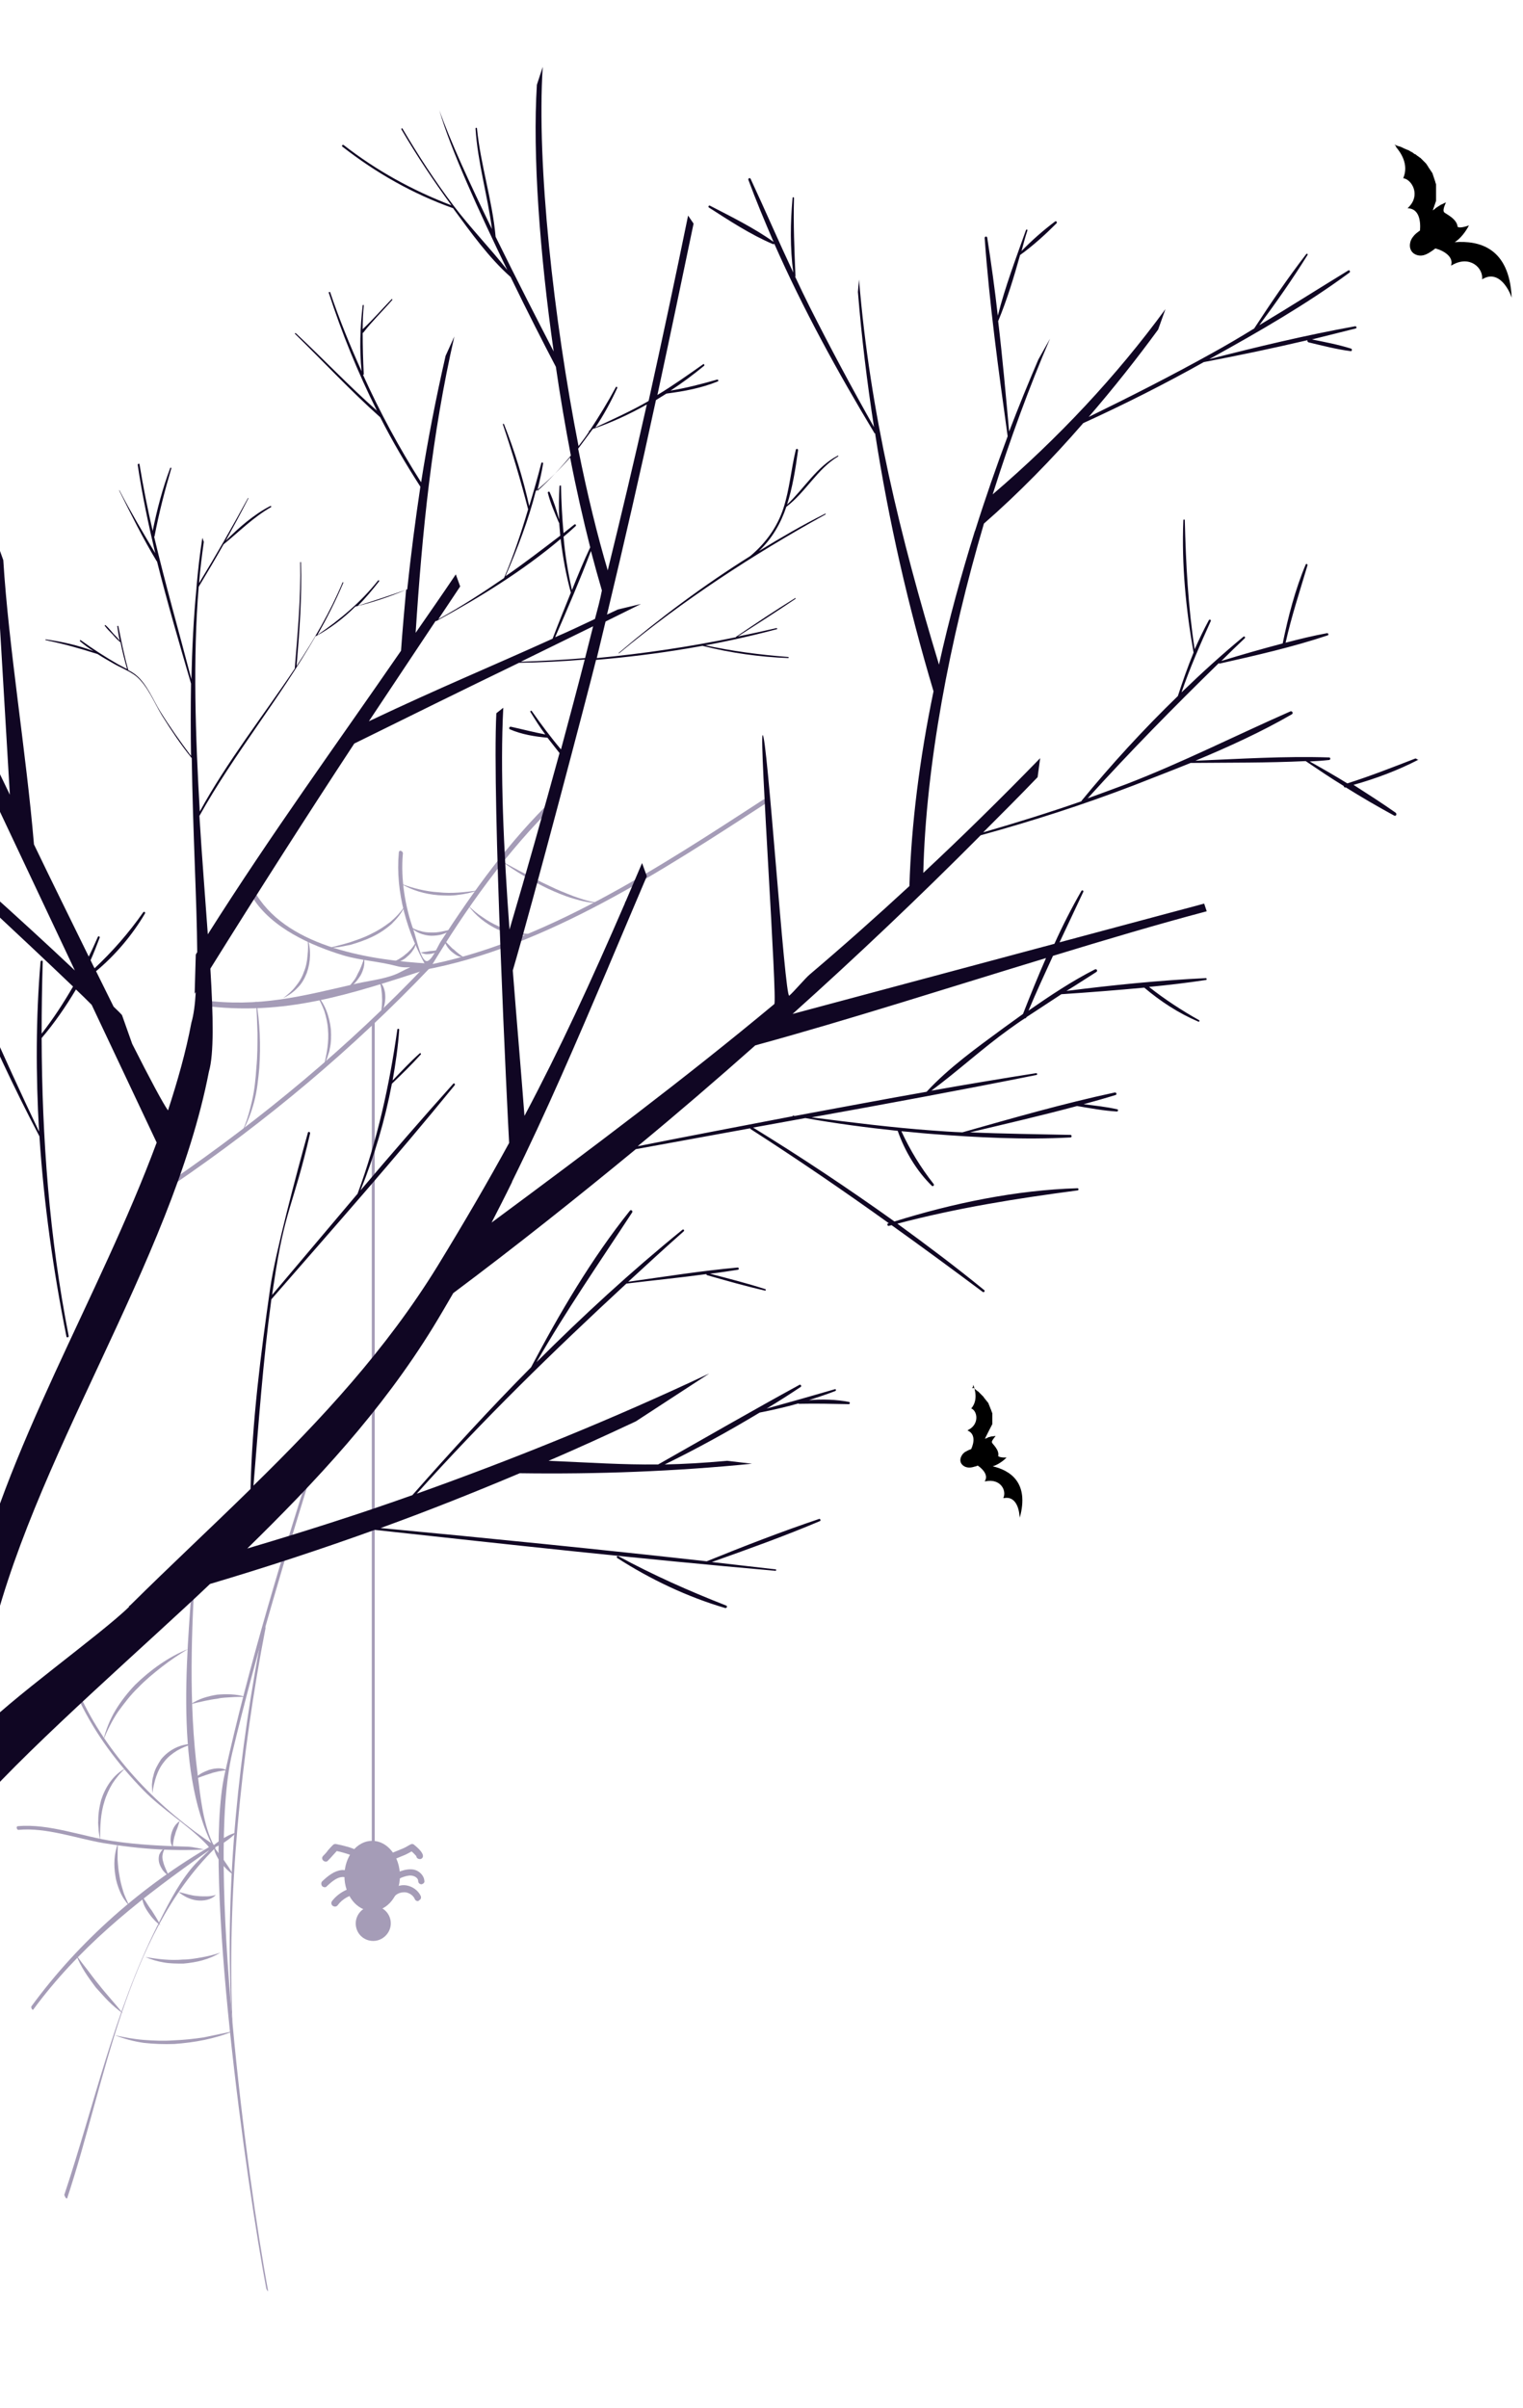 <?xml version="1.0" encoding="utf-8"?>
<!-- Generator: Adobe Illustrator 23.0.3, SVG Export Plug-In . SVG Version: 6.00 Build 0)  -->
<svg version="1.1" id="Layer_1" xmlns="http://www.w3.org/2000/svg" xmlns:xlink="http://www.w3.org/1999/xlink" x="0px" y="0px"
	 viewBox="0 0 417 659" style="enable-background:new 0 0 417 659;" xml:space="preserve">
<style type="text/css">
	.st0{fill:#A59CB7;}
	.st1{fill:#100623;}
</style>
<g>
	<g>
		<path class="st0" d="M109.5,513.4c0,5.3-3.4,9.6-7.6,9.6c-4.2,0-7.6-4.3-7.6-9.6c0-5.3,3.4-9.6,7.6-9.6
			C106.1,503.8,109.5,508.1,109.5,513.4z"/>
		<path class="st0" d="M107,526.4c0,2.6-2.2,4.8-4.8,4.8c-2.7,0-4.8-2.1-4.8-4.8c0-2.6,2.2-4.8,4.8-4.8
			C104.8,521.6,107,523.7,107,526.4z"/>
		<path class="st0" d="M107.2,509.1c-0.4,0-0.7-0.2-0.8-0.6c-0.2-0.5,0-1,0.5-1.2l3.4-1.4c0.6-0.2,2-1.1,2.1-1.1
			c0.3-0.2,0.7-0.2,1,0.1c1.5,1.2,2.3,2.2,2.4,2.9c0.1,0.5-0.3,1-0.8,1c-0.5,0-1-0.3-1-0.8c-0.1-0.1-0.6-0.7-1.3-1.3
			c-0.5,0.3-1.3,0.7-1.7,0.9l-3.4,1.4C107.5,509,107.4,509.1,107.2,509.1z"/>
		<path class="st0" d="M115.4,515.7c-0.5,0-0.9-0.4-0.9-0.9c0-0.7-0.7-1.2-1.4-1.4c-0.7-0.2-1.6-0.1-2.7,0.3
			c-0.3,0.1-0.6,0.2-0.9,0.4c-0.7,0.3-1.5,0.6-2.3,0.8c-0.4,0.1-0.9-0.2-1.1-0.6c-0.1-0.4,0.1-0.9,0.5-1.1l0.5-0.2
			c0.2-0.1,0.4-0.1,0.5-0.1c0.4-0.1,0.8-0.3,1.1-0.4c0.3-0.1,0.7-0.3,1-0.4c0.9-0.3,2.3-0.7,3.7-0.4c1.3,0.3,2.7,1.5,2.8,3.1
			C116.3,515.2,115.9,515.6,115.4,515.7C115.4,515.7,115.4,515.7,115.4,515.7z"/>
		<path class="st0" d="M114.4,520.3c-0.3,0-0.7-0.2-0.8-0.5c-0.4-1-1.4-1.7-2.5-1.9c-1.1-0.1-2.2,0.2-3,1c-0.4,0.4-0.9,0.4-1.3,0
			c-0.4-0.3-0.4-0.9-0.1-1.3c1.2-1.2,3-1.9,4.6-1.6c1.7,0.3,3.2,1.4,3.9,2.9c0.2,0.5,0,1-0.5,1.2
			C114.6,520.3,114.5,520.3,114.4,520.3z"/>
		<path class="st0" d="M89.2,509.5c-0.2,0-0.5-0.1-0.7-0.3c-0.4-0.4-0.4-0.9,0-1.3c0.4-0.4,0.9-0.9,1.3-1.5c0.5-0.6,1-1.1,1.4-1.5
			c0.2-0.2,0.6-0.3,0.9-0.2c0.5,0.1,0.9,0.2,1.4,0.3c1.9,0.5,3.9,0.9,5.6,2.4c0.4,0.3,0.4,0.9,0.1,1.3c-0.3,0.4-0.9,0.4-1.3,0.1
			c-1.3-1.1-3-1.5-4.8-2c-0.3-0.1-0.6-0.1-0.9-0.2c-0.3,0.3-0.6,0.7-1,1.1c-0.5,0.6-1,1.1-1.4,1.5C89.7,509.4,89.4,509.5,89.2,509.5
			z"/>
		<path class="st0" d="M88.9,516.5c-0.2,0-0.5-0.1-0.7-0.3c-0.3-0.4-0.3-1,0-1.3c1.6-1.5,3.3-2.9,5.4-3.1c1.8-0.1,3.6,0.8,4.6,2.3
			c0.3,0.4,0.2,1-0.3,1.3c-0.4,0.3-1,0.2-1.3-0.3c-0.6-0.9-1.7-1.4-2.7-1.4c-0.1,0-0.1,0-0.2,0c-1.5,0.1-2.9,1.3-4.3,2.6
			C89.4,516.4,89.2,516.5,88.9,516.5z"/>
		<path class="st0" d="M91.7,521.8c-0.2,0-0.4-0.1-0.6-0.2c-0.4-0.3-0.5-0.9-0.2-1.3c1.7-2.2,4.4-3.7,7.2-3.9c0.5-0.1,0.9,0.3,1,0.9
			c0,0.5-0.3,0.9-0.9,1c-2.3,0.2-4.4,1.3-5.8,3.2C92.2,521.7,92,521.8,91.7,521.8z"/>
	</g>
	<path class="st0" d="M86.8,395.8c-9.4,29.6-18.6,59.5-25.3,89.8c-6.1,27.7,6.2,113.1,11.4,140.7c0,0.2,0.6,1.1,0.5,0.6
		c-5.7-30.5-17.1-116.7-9.8-147.2c6.7-27.9,15.1-55.6,23.7-83C87.4,396.5,86.9,395.7,86.8,395.8L86.8,395.8z"/>
	<path class="st0" d="M18.4,601.6c10.5-31.6,15.7-71.3,40.4-95.7c0.2-0.2-0.2-1.2-0.5-1c-19.2,11-36.6,26.3-49.7,44.2
		c-0.2,0.3,0.3,1.2,0.5,0.9c12.3-16.7,27.6-29,44.3-40.9c7.4-5.2,2.5-2-1.2,2.5c-3.8,4.7-6.6,10.4-9.3,15.8
		c-11.7,23.5-17.1,48.7-25.3,73.3C17.7,601.1,18.2,602,18.4,601.6L18.4,601.6z"/>
	<path class="st0" d="M5.1,500.8c7.5-0.7,15.7,2.3,23.1,3.6c10.1,1.7,20.2,2.4,30.5,1.6c0.5,0,0.2-0.8,0-1
		c-14.9-9.8-28.4-23.6-36.2-39.7c-0.3-0.6-1-0.3-0.7,0.3c4.4,9.1,10.4,17.1,17.5,24.4c5.2,5.3,11.8,9.2,16.9,14.4
		c3.5,3.5-1.3,1.1-4.9,1c-6.8-0.2-13.4-0.5-20.2-1.5c-8.3-1.2-17.8-4.9-26.2-4.1C4.3,499.8,4.6,500.9,5.1,500.8L5.1,500.8z"/>
	<path class="st0" d="M72.2,444.8c-6.8,34.4-10.6,69.9-8.9,105c0,0.2,0.5,5.1,0.4,4.6c-1.7-34.9,2.3-74.5,9-108.8
		C72.7,445.3,72.2,444.4,72.2,444.8L72.2,444.8z"/>
	<path class="st0" d="M58.6,505.2c-3-5.8-3.7-13.3-4.5-19.7c-2.5-19.5-1.7-39.3-0.5-58.8c0-0.2-0.5-1.1-0.5-0.8
		c-1.4,23.1-6,57.7,5.3,79.7C58.8,506.3,58.8,505.6,58.6,505.2L58.6,505.2z"/>
	<g>
		<path class="st0" d="M59.1,518.6c-1.3,1.4-3.4,1.7-5.2,1.5c-0.9-0.1-1.8-0.4-2.7-0.8c-0.8-0.4-1.6-0.9-2.3-1.5
			c1.8,0.4,3.4,1,5.1,1.1c0.8,0.1,1.7,0.1,2.5,0.1C57.3,519,58.2,518.9,59.1,518.6z"/>
		<path class="st0" d="M60.3,534.4c-3,1.9-6.6,2.7-10.1,3c-1.8,0-3.6,0-5.3-0.3c-1.8-0.3-3.5-0.8-5.1-1.5c3.5,0.6,6.9,1,10.3,0.7
			c1.7,0,3.4-0.3,5.1-0.6C56.9,535.4,58.6,535,60.3,534.4z"/>
		<path class="st0" d="M63.9,555.9c-5.1,2.1-10.6,3.1-16.2,3.5c-2.8,0.1-5.6,0-8.3-0.3c-2.8-0.4-5.4-1.1-8-2.1
			c2.7,0.6,5.4,1.1,8.1,1.3c2.7,0.2,5.4,0.3,8.2,0.1c2.7-0.1,5.4-0.4,8.1-0.8C58.5,557,61.2,556.5,63.9,555.9z"/>
		<path class="st0" d="M38.9,518.9c0.4,0.7,0.9,1.3,1.3,2c0.4,0.6,0.8,1.3,1.3,1.9c0.8,1.3,1.7,2.6,2.4,4.1c-0.7-0.5-1.3-1-1.8-1.6
			c-0.6-0.6-1-1.2-1.5-1.9C39.7,522.1,38.9,520.6,38.9,518.9z"/>
		<path class="st0" d="M34.3,484c-1.4,1.2-2.5,2.6-3.5,4.1c-0.9,1.5-1.7,3.2-2.2,4.9c-1.1,3.4-1.2,7.1-1.2,10.7L27,501
			c0-0.9-0.2-1.9-0.1-2.8c0-1.9,0.3-3.7,0.8-5.6C28.8,489.2,31,485.7,34.3,484z"/>
		<path class="st0" d="M20.9,535.1c1,1.4,2,2.7,3.1,4.1c1,1.3,2,2.7,3.1,4c2.1,2.7,4.4,5.1,6.5,7.8c-1.4-1-2.7-2.1-3.9-3.3
			c-1.2-1.2-2.3-2.5-3.5-3.8C24.1,541.1,22.1,538.3,20.9,535.1z"/>
		<path class="st0" d="M45.2,505.8c-0.4,0.6-0.6,1.3-0.7,1.9c-0.1,0.6,0,1.3,0.2,1.9c0.3,1.3,1,2.5,1.5,3.8
			c-0.6-0.4-1.1-0.9-1.6-1.5c-0.4-0.6-0.8-1.3-1-2c-0.2-0.7-0.2-1.6,0-2.3C44,506.7,44.5,506.1,45.2,505.8z"/>
		<path class="st0" d="M32.3,504.5c-0.1,1.5-0.1,3-0.1,4.4c0.1,1.5,0.2,2.9,0.5,4.4c0.2,1.4,0.6,2.9,1,4.2c0.4,1.4,1.1,2.7,1.7,4.1
			c-1-1.1-1.9-2.4-2.5-3.8c-0.6-1.4-1.1-2.9-1.3-4.4C31.1,510.5,31.2,507.4,32.3,504.5z"/>
		<path class="st0" d="M51.5,451.3c-2.5,1.5-4.9,3.1-7.2,4.9c-2.3,1.8-4.5,3.6-6.5,5.7c-2.1,2-3.8,4.3-5.5,6.6c-1.6,2.4-2.9,5-4,7.7
			c0.7-2.8,1.8-5.6,3.3-8.1c1.5-2.5,3.4-4.9,5.4-7C41.2,457,46.1,453.5,51.5,451.3z"/>
		<path class="st0" d="M52.9,477.3c-1.6,0.4-3,1-4.4,1.8c-1.3,0.8-2.6,1.8-3.5,3c-2,2.4-2.8,5.5-3.3,8.7c0-0.8-0.1-1.6-0.1-2.4
			c0.1-0.8,0.1-1.6,0.4-2.4c0.3-1.6,1.2-3.1,2.1-4.5C46.3,478.8,49.6,477.2,52.9,477.3z"/>
		<path class="st0" d="M49.2,498.4c-0.2,0.6-0.4,1.2-0.6,1.8c-0.2,0.6-0.5,1.1-0.6,1.7c-0.4,1.1-0.6,2.3-0.7,3.6
			c-0.4-0.6-0.6-1.2-0.6-1.9c0-0.7,0.1-1.4,0.3-2C47.4,500.3,48,499.2,49.2,498.4z"/>
		<path class="st0" d="M67.1,464.4c-1.3,0-2.6,0-3.8,0.1c-1.3,0.1-2.5,0.1-3.7,0.4c-2.5,0.3-4.9,0.9-7.4,1.5
			c1.1-0.7,2.3-1.3,3.5-1.7c1.2-0.4,2.5-0.7,3.8-0.9C62,463.6,64.7,463.6,67.1,464.4z"/>
		<path class="st0" d="M62.1,484.5c-0.8,0-1.6,0.2-2.3,0.3c-0.7,0.2-1.5,0.3-2.2,0.6c-1.4,0.4-2.8,1-4.4,1.5
			c0.5-0.6,1.2-1.1,1.8-1.5c0.7-0.4,1.4-0.7,2.2-1C58.9,483.9,60.7,483.7,62.1,484.5z"/>
		<path class="st0" d="M63.8,513c-1.4-0.9-2.4-2.1-3.4-3.3c-0.9-1.3-1.7-2.7-1.9-4.3l2.8,3.7l1.3,1.9C63,511.6,63.4,512.3,63.8,513z
			"/>
		<path class="st0" d="M64.6,501.6c-1,1.1-2.1,1.9-3.3,2.7c-1.2,0.7-2.5,1.4-3.9,1.8c1-1.1,2.1-1.9,3.3-2.7
			C62,502.6,63.2,501.9,64.6,501.6z"/>
	</g>
	<path class="st0" d="M47.5,324.2c25.5-17.4,49.1-37.1,70.4-59.5c0.3-0.4-0.9-1-1.1-0.7c-21.3,22.4-44.9,42-70.4,59.5
		C46,323.7,47.2,324.4,47.5,324.2L47.5,324.2z"/>
	<path class="st0" d="M109.2,233.3c-1,10.9,2.3,22,7.6,31.4c0.2,0.3,0.7,0.6,1,0.2c9.7-16.1,21-32,34.5-45.1c0.5-0.5-0.4-1.5-1-1
		c-11.9,11.5-21.7,25.1-30.7,39c-0.8,1.3-2,4.3-3.3,5.1c-1.9,1.2-3.2-5.9-4.1-8.4c-2.3-6.5-3.5-13.9-2.9-20.8
		C110.5,233,109.3,232.4,109.2,233.3L109.2,233.3z"/>
	<path class="st0" d="M55.3,275.2c22.8,3,40.6-3.1,62.2-10.1c0.7-0.2,0.5-1.3-0.3-1.4c-15.2-0.9-37.8-4.2-46.9-18.7
		c-0.5-0.8-1.6-0.1-1.1,0.7c5.2,8.3,16,13.1,24.9,15.8c4.8,1.4,9.7,1.6,14.5,2.9c3.7,1,5.5-0.7,1.1,1.6c-3.3,1.8-8,2.3-11.7,3.1
		c-15.6,3.6-27,6.7-42.8,4.6C54.4,273.7,54.6,275.1,55.3,275.2L55.3,275.2z"/>
	<path class="st0" d="M208.9,218.9c-27.9,18.1-60.2,39.5-93.3,45.5c-1.3,0.2-1,1.3,0.2,1.1c33.5-6.1,66.1-27.6,94.3-45.9
		C211.3,218.8,209.6,218.4,208.9,218.9L208.9,218.9z"/>
	<path class="st0" d="M102.6,507.5c0-16.8,0-210.7,0-227.5c0-0.2-0.8-0.1-0.8,0.2c0,16.8,0,210.7,0,227.5
		C101.7,507.9,102.6,507.8,102.6,507.5L102.6,507.5z"/>
	<path class="st0" d="M103.8,268.5c1.3,1.1,1.7,2.8,1.7,4.4c0,0.8-0.1,1.6-0.3,2.4c-0.2,0.8-0.5,1.5-0.9,2.2
		c0.2-1.6,0.4-3.1,0.3-4.6c0-0.8-0.1-1.5-0.2-2.3C104.3,269.9,104.1,269.2,103.8,268.5z"/>
	<path class="st0" d="M86.5,272.1c2.5,2.5,3.7,6.1,4.1,9.6c0.1,1.8,0.1,3.6-0.3,5.3c-0.1,0.9-0.5,1.7-0.7,2.5
		c-0.3,0.8-0.7,1.6-1,2.4c0.9-3.4,1.5-6.8,1.2-10.2c-0.1-1.7-0.5-3.4-1-5C88.2,275.1,87.5,273.6,86.5,272.1z"/>
	<path class="st0" d="M70.1,273.7c1.1,6.1,1.3,12.4,0.9,18.6c-0.3,3.1-0.6,6.2-1.4,9.2c-0.8,3-1.9,6-3.5,8.6
		c1.4-2.8,2.2-5.8,2.9-8.8c0.7-3,1-6.1,1.2-9.2c0.3-3.1,0.3-6.2,0.3-9.3C70.4,279.9,70.3,276.8,70.1,273.7z"/>
	<path class="st0" d="M95.2,270.5c0.5-0.6,1-1.3,1.5-1.9c0.5-0.6,0.9-1.3,1.2-2c0.8-1.4,1.3-2.8,1.8-4.4c0.1,0.8,0.1,1.7-0.1,2.5
		c-0.2,0.8-0.5,1.6-0.9,2.3C97.8,268.4,96.7,269.8,95.2,270.5z"/>
	<path class="st0" d="M84.2,256.8c1,3,0.9,6.4-0.2,9.5c-0.6,1.5-1.4,3-2.6,4.1c-1.1,1.2-2.5,2.1-3.9,2.8c1.3-1,2.5-2,3.4-3.2
		c1-1.2,1.8-2.5,2.3-4c0.6-1.4,0.9-3,1-4.5C84.4,260,84.4,258.4,84.2,256.8z"/>
	<path class="st0" d="M107.2,263.5c0.7-0.3,1.4-0.7,2-1c0.6-0.4,1.3-0.8,1.8-1.3c0.6-0.4,1.1-1,1.6-1.5c0.5-0.6,0.9-1.2,1.3-1.9
		c-0.1,0.8-0.3,1.6-0.8,2.2c-0.4,0.7-1,1.3-1.6,1.8C110.4,262.9,108.8,263.5,107.2,263.5z"/>
	<path class="st0" d="M110.9,247.8c-0.8,2-2.2,3.6-3.7,5.1c-1.6,1.4-3.4,2.6-5.3,3.5c-1.9,0.9-3.9,1.6-6,2.2l-3.1,0.6l-3.1,0.3
		c2.1-0.5,4.1-1,6.1-1.6c2-0.7,3.9-1.3,5.8-2.3c1.9-0.9,3.6-2,5.3-3.3C108.3,251.1,109.8,249.6,110.9,247.8z"/>
	<path class="st0" d="M112.4,253.7c0.9,0.5,1.8,0.9,2.7,1.1c0.9,0.3,1.9,0.4,2.9,0.4c1.9,0.1,3.8-0.4,5.8-0.9
		c-0.8,0.6-1.7,1.1-2.7,1.4c-1,0.3-2,0.4-3.1,0.4C115.9,256,113.8,255.2,112.4,253.7z"/>
	<path class="st0" d="M120,260.1c-0.6,0.6-1.4,0.9-2.3,1c-0.4,0-0.8,0.1-1.3,0c-0.4-0.1-0.8-0.2-1.2-0.4c0.8-0.2,1.6-0.2,2.4-0.4
		c0.4,0,0.8-0.1,1.2-0.1C119.2,260.1,119.6,260.1,120,260.1z"/>
	<path class="st0" d="M109.7,241.8c1.7,0.7,3.4,1.2,5.1,1.6c1.7,0.4,3.5,0.7,5.3,0.8c3.5,0.4,7.1,0,10.7-0.5c-1.7,0.6-3.5,1-5.3,1.2
		c-1.8,0.3-3.6,0.2-5.5,0.1C116.4,244.7,112.8,243.7,109.7,241.8z"/>
	<path class="st0" d="M121.7,257.4l1.3,1.3c0.4,0.4,0.8,0.9,1.3,1.2c0.8,0.8,1.8,1.5,2.8,2.2c-0.6-0.1-1.3-0.2-1.8-0.5
		c-0.6-0.3-1.1-0.7-1.6-1.1C122.8,259.7,122,258.7,121.7,257.4z"/>
	<path class="st0" d="M128.2,247.8c1.2,1.2,2.5,2.3,3.9,3.2c1.4,1,2.8,1.8,4.4,2.5c1.5,0.7,3.1,1.2,4.7,1.6c1.6,0.4,3.3,0.5,5,0.6
		c-1.7,0.2-3.4,0.3-5.1,0c-1.7-0.2-3.4-0.8-5-1.4C133,252.8,130.2,250.6,128.2,247.8z"/>
	<path class="st0" d="M137.2,235.6c2.2,1.2,4.3,2.4,6.5,3.5c2.2,1.1,4.4,2.3,6.6,3.3c2.2,1.1,4.5,2,6.8,2.9c2.3,0.8,4.6,1.6,7.1,1.8
		c-2.5,0.1-5-0.5-7.3-1.2c-2.4-0.7-4.7-1.7-6.9-2.7C145.5,241,141.2,238.6,137.2,235.6z"/>
	<g>
		<path class="st1" d="M192.6,176.5c-0.2,0-0.3,0.2-0.1,0.3c7.6,1.9,15.4,3,23.3,3.3c0.2,0,0.2-0.3,0-0.3
			C208,179.2,200.3,178.2,192.6,176.5z"/>
		<path class="st1" d="M217.9,123.1c-1.3,5.3-1.7,10.8-3.4,16c-1.7,5.2-4.9,9.6-9.1,13.1c-12.6,7.9-24.7,16.9-36,26.5
			c-0.1,0.1,0,0.1,0.1,0.1c17.6-14.6,36.5-26.9,56.5-38c0.2-0.1,0-0.3-0.1-0.2c-6.2,3.1-12.2,6.6-18.1,10.2c3.6-3.4,6-7.6,7.5-12.1
			c5.3-4,8.5-10.4,14.2-13.8c0.1-0.1,0-0.3-0.1-0.2c-5.7,2.9-9.3,9.1-13.9,13.4c1.5-4.7,2.3-9.7,3-14.8
			C218.6,122.8,218,122.7,217.9,123.1z"/>
		<path class="st1" d="M387.5,207.6c-6.2,2.4-12.3,4.8-18.6,6.8c-3.4-2.1-6.9-4.1-10.3-6c1.8-0.1,3.5-0.2,5.3-0.4
			c0.4,0,0.5-0.7,0-0.7c-12.2-0.4-24.4,0.4-36.6,0.9c9.1-3.8,18.1-7.9,26.4-12.7c0.5-0.3,0.1-1-0.4-0.8c-15,6.6-29.6,14-44.9,19.9
			c-3.5,1.3-7,2.6-10.6,3.9c11.6-12.8,23.6-25,35.9-37c0.1,0.1,0.1,0.1,0.3,0.1c9.8-2.2,19.9-4.5,29.5-7.7c0.4-0.1,0.2-0.7-0.2-0.6
			c-3.8,0.7-7.5,1.6-11.3,2.6c1.6-7.2,3.9-14.1,6-21.2c0.1-0.3-0.4-0.5-0.5-0.2c-2.9,6.9-4.8,14.3-6.3,21.6
			c-5.7,1.5-11.3,3.1-16.8,4.8c2.1-2.1,4.2-4.1,6.4-6.2c0.3-0.3-0.1-0.7-0.4-0.4c-5.8,4.8-11.4,9.9-16.9,15.2
			c2.3-6.7,5.1-13.1,8-19.5c0.2-0.3-0.3-0.6-0.5-0.3c-1.4,2.6-2.7,5.3-3.9,8c-1.8-11.7-2.4-23.4-2.7-35.3c0-0.3-0.4-0.3-0.4,0
			c-0.5,12.1,0.7,24.3,2.8,36.2c-1.6,3.9-3,7.9-4.3,11.9c-9.4,9.1-18.2,18.7-26.4,28.7c0,0,0,0,0,0.1c-8.9,3.1-17.9,5.9-26.9,8.5
			c5-5,10-10,14.9-15.1l0.7-5.2c-10.8,11.1-21.4,21.5-32,31.4c0.7-29.4,7.2-63.7,16.6-95.6c9.4-8.2,18.7-17.7,27.2-27.5
			c11.2-5.1,22.3-10.7,33-16.7c9.5-1.8,19-3.8,28.4-6c-0.1,0.2,0,0.5,0.3,0.6c3.8,0.9,7.6,1.9,11.5,2.4c0.4,0.1,0.5-0.6,0.1-0.7
			c-3.5-1.1-7.2-1.8-10.7-2.5c4-1,8-2,12-3c0.4-0.1,0.2-0.7-0.2-0.6c-13.3,2.4-26.7,5.6-39.9,9c0.3-0.2,0.6-0.3,0.9-0.5
			c12.8-7.1,25.7-14.5,37.5-23.2c0.3-0.2,0-0.8-0.3-0.6c-8.2,5-16.2,10.1-24.4,15c4.6-6.2,9.1-12.6,13.2-19.2
			c0.2-0.3-0.2-0.5-0.4-0.2c-5,6.5-9.7,13.4-14.2,20.3c-3.9,2.4-7.8,4.7-11.8,6.9c-11,6.1-22.2,11.8-33.5,17.3
			c6.9-8,13.3-16.1,19-23.9l2-5.6c-13.4,18.3-29.3,35.3-47.3,50.7c4.8-15.2,10.1-29.6,15.7-42.6l-3.2,5.7c-2.7,6.3-5.4,12.9-8,19.7
			c-0.9-10-1.8-20.1-3-30.2c2.4-5.8,4.3-12,6-18.1c3.5-2.5,7-5.7,10-8.7c0.2-0.3-0.1-0.7-0.4-0.5c-3.2,2.4-6.4,5.2-9.2,8.1
			c0.5-1.9,1-3.8,1.6-5.6c0.1-0.3-0.3-0.4-0.4-0.1c-2.7,7.6-5.7,15.5-7.7,23.4c-0.8-7.2-1.8-14.3-2.9-21.4c-0.1-0.4-0.7-0.3-0.7,0.1
			c1.3,18.1,3.8,36.3,6.3,54.3c-3.1,8.3-6.1,16.9-8.9,25.8l-0.1,0.2c0,0,0,0,0,0c-3.7,11.9-7.1,24.2-9.8,36.5
			c-10.6-35-18.9-68.8-21.9-105.4l-0.3,3.4c1,12.4,2.5,24.7,4.4,37c-6.1-10.8-12-21.8-17.6-32.9c-1.4-2.8-2.7-5.5-4-8.3
			c0.1,0,0.1-0.1,0.1-0.2c-0.3-7.1-0.6-14.2-0.4-21.3c0-0.3-0.4-0.3-0.4,0c-0.6,6.8-0.7,13.6,0.2,20.4c-4-8.5-7.7-17.1-11.7-25.7
			c-0.2-0.3-0.7-0.1-0.6,0.3c2.1,5.7,4.5,11.4,6.9,17c-5.3-3.8-11.6-6.9-17.4-9.9c-0.3-0.2-0.6,0.3-0.3,0.5
			c5.6,3.6,11.4,7.4,17.5,10c0.2,0.1,0.3,0,0.4-0.1c7.9,17.9,17.4,35.2,27.4,51.8c0,0.1,0.1,0.1,0.2,0.1c3.7,23.9,9.1,47.5,16,70.6
			c-3.8,18.3-6.1,36.5-6.6,53.3c-9.1,8.4-18.1,16.4-27.3,24.2c-1.1,0.9-4.5,4.9-5.6,5.8c-1.2,1-6.1-72.3-7.3-71.3
			c-0.9,0.8,4.1,72.9,3.2,73.6c-24.4,20.3-49.7,39.3-77.4,59.8c1.9-3.7,3.8-7.4,5.6-11.1c0,0,0,0,0,0l0-0.1
			c9.4-19,17.7-38.4,26.1-58.1l0.5-1.2c3.4-8,6.8-16.1,10.3-24.3l-1.3-3.6c-1.5,3.5-3,7-4.4,10.3l-0.3,0.6c0,0,0,0,0,0.1
			c-9.4,21.7-17.7,39.7-27.5,58.2c-0.9-11.9-2.1-25.6-3.2-39.8c5.4-18.3,20.5-75.7,22.8-85c16.7-1.4,33.4-4.1,49.5-8.4
			c0.2,0,0.1-0.3-0.1-0.3c-3.5,0.8-7.1,1.6-10.6,2.3c5.3-3.4,10.6-6.8,15.8-10.3c0.1-0.1,0-0.3-0.1-0.2c-5.5,3.4-10.9,7-16.2,10.6
			c0,0,0,0,0,0.1c-12.6,2.6-25.3,4.5-38.1,5.7c0.8-3.3,1.6-6.7,2.4-10c3.2-1.6,6.5-3.2,9.7-4.8l-6.3,1.5c-1,0.5-2,0.9-3,1.4
			c4.7-19.6,9.2-39.2,13.4-58.7c1-0.6,1.9-1.2,2.9-1.8c0,0,0.1,0.1,0.1,0c4.7-0.6,9.5-1.5,13.9-3.3c0.3-0.1,0.2-0.6-0.2-0.5
			c-4.2,1.2-8.4,2.3-12.7,3c3.2-2.1,6.3-4.4,9.2-6.8c0.2-0.2-0.1-0.6-0.3-0.4c-4.1,2.9-8.2,5.8-12.5,8.4c3.4-15.8,6.7-31.5,9.9-46.9
			l-1.5-2.2c-3.5,17.1-7.1,34-10.8,50.7c0,0-0.1,0-0.1,0.1c-4.7,2.7-9.6,4.9-14.5,7.2c2.3-3.4,4.3-7.1,6-10.8
			c0.1-0.3-0.3-0.5-0.4-0.2c-2.2,4.1-4.6,8-7.1,11.8c-0.1,0-0.2,0.1-0.2,0.1c-0.1,0-0.1,0.2,0,0.2c-0.9,1.4-1.9,2.7-2.9,4
			c-6.8-34.7-11.5-77-9.8-103.8l-1.6,4.9c-1.2,19.2,0.8,46.3,4.6,73c-4.3-8.3-10.2-19.8-15.9-31.4c-0.9-10-4.1-19.6-5.1-29.6
			c0-0.3-0.4-0.3-0.4,0c0.6,9.3,3.3,18.3,4.5,27.5c-6-12.3-11.6-24.5-14.4-32.5c3,10.5,10.9,27.8,18.6,43.7
			c-4.7-6-10.1-11.5-14.7-17.6c-5.1-6.7-9.7-13.8-14-21.1c-0.1-0.2-0.4,0-0.3,0.2c4.2,7.2,8.8,14.1,13.7,20.8
			c-10.7-4.1-20.5-9.5-29.5-16.5c-0.3-0.2-0.6,0.2-0.4,0.4c9.2,7.2,19.4,13,30.4,16.9c0,0.1,0.1,0.1,0.1,0.2
			c4.7,6.4,9.7,13.4,15.6,18.6c4.6,9.5,9.1,18.3,12.4,24.6c1.2,8.3,2.6,16.4,4.1,24.3c-2.8,3.4-5.8,6.6-9.2,9.7
			c0.6-2.5,1.2-5,1.6-7.5c0.1-0.3-0.4-0.5-0.5-0.1c-1,3.9-2.1,7.8-3.3,11.7c-1.7-7.6-4-15.1-6.9-22.4c-0.1-0.2-0.4-0.1-0.3,0.1
			c2.6,7.7,4.9,15.4,6.9,23.2c-1.9,6.4-4,12.7-6.6,18.8c-5.8,4-11.7,7.8-18,11.3c2-3,4-6,6-9l-1.2-3.3c-3.7,5.5-7.4,10.8-11,16
			c1.8-27.7,4.4-54,10.6-81.1l-2.4,5.3c-2.7,11.8-4.9,23.2-6.7,34.6c-6-9.4-11.3-19.2-15.9-29.4c0.1,0,0.2-0.1,0.2-0.2
			c-0.2-3.8-0.3-7.5-0.3-11.3c0.1,0,0.1,0,0.2-0.1c2.4-3.1,5.3-5.9,7.9-8.9c0.1-0.1-0.1-0.4-0.2-0.2c-2.6,2.7-5.1,5.6-7.9,8.2
			c0-2.2,0.1-4.3,0.3-6.5c0-0.2-0.3-0.2-0.3,0c-0.7,5.9-0.9,12.1-0.3,18c-3.2-7.1-6.1-14.2-8.6-21.6c-0.1-0.2-0.4-0.1-0.4,0.1
			c3.6,11.1,8,21.9,13.2,32.3c-7.7-6.8-14.7-14.2-22.2-21.2c-0.2-0.1-0.4,0.1-0.2,0.2c7.8,7.6,15.2,15.6,23.3,22.8
			c3.3,6.5,7,12.8,11,19c-1.4,9.3-2.6,18.6-3.6,28.1c0,0,0,0,0,0c-4.5,1.6-9,3.1-13.5,4.5c2.1-2.1,4-4.4,5.8-6.7
			c0.1-0.2-0.1-0.4-0.3-0.2c-4.8,6-10.3,10.6-16.6,14.9c2.6-4.6,5-9.3,7.1-14.3c0.1-0.1-0.2-0.2-0.2-0.1
			c-3.4,8.1-7.8,15.6-12.6,22.9c0.8-9.5,1.5-18.9,1.2-28.4c0-0.1-0.2-0.1-0.2,0c0.2,9.7-0.7,19.4-1.5,29.1
			c-8.7,13-18.5,25.4-26,39.1c-1.2-20.4-1.9-42.2-0.3-61.5c2.3-3.8,4.6-7.7,6.8-11.6c4.3-3.5,8.1-7.4,13-10.2c0.2-0.1,0-0.4-0.2-0.3
			c-4.5,2.3-8.6,5.9-12.2,9.5c2.1-3.8,4.2-7.7,6.2-11.6c0-0.1-0.1-0.2-0.1-0.1c-4.3,7.9-8.7,15.6-13.4,23.3
			c0.3-3.9,0.8-7.7,1.3-11.3l-0.4-1.1c-0.7,4.4-1.2,8.9-1.6,13.5c0,0,0,0,0,0c0,0.1,0,0.1,0,0.2c-0.8,8.2-1.2,16.6-1.4,25
			c-3.4-13-7.1-25.9-10.2-39c0,0,0.1-0.1,0.1-0.1c1.2-6.3,2.8-12.5,4.6-18.6c0.1-0.2-0.2-0.3-0.3-0.1c-2.1,5.6-3.6,11.3-4.8,17.2
			c-1.4-6-2.6-12.1-3.6-18.2c0-0.3-0.5-0.2-0.5,0.1c1.2,8.1,2.9,16.2,4.8,24.2c-3.4-5.7-6.8-11.4-9.8-17.2c0,0-0.1,0-0.1,0
			c3.3,6.6,6.5,13.1,10.3,19.4c0,0,0.1,0,0.1,0.1c2.8,11.2,6.1,22.4,9.3,33.4c-0.1,6.7-0.1,13.3,0,19.8c-3-4-5.9-8.1-8.5-12.3
			c-1.9-3.1-3.6-7.4-6.5-9.8c-0.6-0.5-1.4-1-2.2-1.4c0,0,0-0.1,0-0.1c-1.1-3.9-1.9-7.9-2.7-11.9c0-0.2-0.3-0.1-0.3,0
			c0.2,1.3,0.4,2.7,0.7,4c-0.5-0.7-1.1-1.3-1.7-1.9c-0.7-0.8-1.4-1.7-2.2-2.4c-0.2-0.1-0.3,0.1-0.2,0.2c0.6,0.8,1.4,1.6,2.1,2.3
			c0.7,0.8,1.4,1.6,2.2,2.2c0,0,0,0,0,0c0.5,2.5,1.1,4.9,1.8,7.3c-0.9-0.4-1.7-0.9-2.5-1.3c-3.5-2-6.9-4.2-10.2-6.6
			c-0.1-0.1-0.3,0.1-0.2,0.3c1.2,1,2.4,1.9,3.7,2.7c-4.2-1.6-8.7-2.6-13.1-3.2c-0.1,0-0.1,0.2,0,0.2c4.9,1,9.5,2.3,14.2,3.8
			c1.4,0.9,2.8,1.7,4.2,2.5c2,1.2,4.5,2.1,6.3,3.5c3.2,2.6,5.1,7.5,7.2,10.9c2.5,4,5.1,7.9,8.1,11.6c0.3,20.3,1.4,39.2,1.5,53.1
			c-0.1,0.2-0.3,0.4-0.4,0.7L53.3,272c0.1-0.2,0.2-0.3,0.3-0.5c-0.2,3.5-0.6,6.4-1.2,8.4c-1.5,8-3.8,16-6.4,24
			c-1.3-1.8-4.9-8.5-9.8-18.2l-2.8-7.9c-0.7-0.8-1.5-1.5-2.3-2.3c-1.5-3.1-3.2-6.4-4.8-9.7c5.3-4.4,10-10,13.4-15.8
			c0.2-0.4-0.3-0.6-0.5-0.3c-4,5.7-8.4,10.7-13.3,15.3c-0.4-0.7-0.7-1.4-1.1-2.2c0.9-2,1.7-4.1,2.5-6.2c0.1-0.3-0.4-0.5-0.5-0.2
			c-0.8,1.8-1.6,3.6-2.5,5.4c-4.8-9.8-10-20.3-15-30.7c-2.1-25-6.9-53.7-8.4-77.8l-2.4-6.7c1.4,23.6,2.8,47.3,4.2,70.9
			c-12.2-25.3-22.3-46.2-22.3-46.2c0.8,8.2,2,12.9,2,12.9l13.7,29.1c-16.3-15-30.8-31.6-44.2-49.2c-0.2-0.3-0.7,0-0.5,0.3
			c7.8,11.5,16.7,22.3,26.3,32.5c-6-3.6-12.2-7.1-18.5-10.4c0,0,0,0,0,0c-3.7-6.3-8-12.4-12.9-18c-0.1-0.1-0.3,0-0.2,0.2
			c4.3,5.7,8.5,11.4,12.3,17.4c-4.9-2.6-9.9-5.2-14.8-7.8c-0.2-0.1-0.4,0.2-0.2,0.3c11.7,6.8,23.5,13.8,35.6,19.9c0,0,0.1,0,0.1,0
			c5.7,5.9,11.6,11.5,17.7,16.9l23.7,50.2c-29.5-27.9-70.2-62.1-95.8-87.8l1.3,3.5C-49.2,206.1-9.6,241.7,20,270
			c-2.6,4.5-5.4,8.8-8.6,12.9c0-6.6,0.1-13.1,0.3-19.7c0-0.4-0.5-0.4-0.6,0c-1.3,15.4-1.3,30.9-0.4,46.5
			c-10.1-21.2-19.5-42.5-28.2-64.3c-0.1-0.3-0.5-0.2-0.4,0.1c2.9,8.1,6,16.2,9.3,24.2c0,0,0,0,0,0c-3.4-1.7-5.4-5.3-7.5-8.3
			c-2-2.8-4-5.6-6-8.5c-4.2-5.8-8.3-11.8-12.6-17.4c-0.2-0.3-0.7,0-0.5,0.3c4.7,7.1,9.7,14,14.6,20.9c2.4,3.3,4.6,6.8,7.2,10
			c1.3,1.7,2.6,2.9,4.7,3.5c0.2,0,0.3-0.1,0.3-0.2c5.8,14,12.2,27.7,19.2,41c1.2,18.4,3.8,36.8,7.4,54.8c0.1,0.4,0.7,0.2,0.6-0.2
			c-5.3-27-7.3-54.1-7.4-81.5c3.5-4.1,6.6-8.6,9.4-13.3c1.5,1.4,2.9,2.8,4.3,4.2l17.8,37.7c-15.6,42.1-42,84.6-51,126.2l4.8,13.4
			C8.1,399.9,47,345.9,57.2,293.3c1.4-4.8,1.2-15,0.4-28.2c12.9-20.7,26-41.2,39.4-61.6c15-7.4,30-14.8,45.1-22.1
			c6-0.1,12-0.4,18-0.9c-2.1,8.2-4.3,16.4-6.5,24.6c-2.8-3.3-5.4-6.8-8-10.5c-0.1-0.2-0.5,0-0.4,0.2c1.3,2.1,2.6,4.2,4.1,6.2
			c-3.2-0.6-6.2-1.4-9.4-2.1c-0.4-0.1-0.7,0.5-0.3,0.7c3.2,1.4,6.9,2,10.3,2.3c1.1,1.4,2.2,2.8,3.3,4.2c-4.4,16-8.9,32.1-13.7,48.3
			c-1.6-21.8-2.6-43.8-1.7-60.7l-1.9,1.5c-1.2,23.4,3.1,110.6,3.5,117.6c-5.8,10.6-12.2,21.6-19.6,33.7
			c-14.1,22.9-31.8,41.9-50.4,60.1c1.4-17,2.6-34,4.9-51c16.9-19.4,34-38.7,50.2-58.6c0.2-0.3-0.2-0.7-0.4-0.4
			c-8.6,9.6-17.1,19.4-25.4,29.2c3.8-9.4,6.7-19.2,8.6-29.2c2.7-2.6,5.4-5.2,7.9-8c0.2-0.2-0.1-0.5-0.3-0.3c-2.6,2.3-5,4.9-7.4,7.4
			c0.8-4.6,1.5-9.3,1.8-13.9c0-0.3-0.4-0.3-0.5-0.1c-2.2,15.5-5.5,30.4-10.9,45c-7.8,9.2-15.6,18.5-23.4,27.7
			c0.2-1.1,0.3-2.2,0.5-3.3c3-20.4,5.3-20.9,9.9-40.9c0.1-0.4-0.5-0.6-0.6-0.2c-3.1,11.1-9,33.3-10.3,42.4
			c-2.6,18.1-5,36.7-5.4,55.1c-10.8,10.6-22,21-32.9,31.8l-0.5,0.4c0.1,0,0.1,0,0.2,0c-7.6,7.5-33.9,26.2-41.1,34.4v19.7
			c14.6-16.6,47.6-45.4,63.2-60.3c15.5-4.6,30.4-9.5,45.1-14.8c36.5,4,73.1,8,109.7,11.2c0.3,0,0.3-0.4,0-0.4
			c-5.8-0.7-11.6-1.3-17.4-2c9.9-3.5,19.9-7.1,29.6-11.2c0.3-0.1,0.1-0.7-0.2-0.6c-10.4,3.5-20.7,7.5-30.8,11.6
			c-29.7-3.3-59.5-6.3-89.3-9.1c12.7-4.6,25.3-9.6,38.1-15c21.2,0.3,42.5-0.5,63.6-2.6l-6.8-0.8c-6.6,0.6-12.1,0.9-17.1,1
			c8.8-4.3,17.5-9.1,26-14.2c3.5-0.7,7.1-1.5,10.6-2.5c0.1,0.1,0.1,0.1,0.2,0.1c4.6-0.1,9,0,13.6,0.1c0.3,0,0.4-0.5,0.1-0.6
			c-3.5-0.7-7.4-0.8-11-0.5c2.4-0.8,4.9-1.6,7.2-2.5c0.3-0.1,0.2-0.6-0.1-0.5c-6.2,1.8-12.5,3.6-18.7,5.3c3.2-1.9,6.3-3.9,9.3-5.9
			c0.4-0.2,0-0.8-0.3-0.6c-13,7.1-25.8,14.5-38.7,21.8c-9.9,0.1-18.2-0.5-30-1c7.9-3.4,15.8-7,23.9-10.8l20.1-13.1
			c-26.1,12.3-52.9,23.2-80.1,32.9c18.1-20.2,37.5-39.1,57.4-57.5c7.3-0.9,14.6-1.6,21.9-2.6c0,0.1,0,0.2,0.2,0.3
			c5.3,1.5,10.5,3,15.8,4.2c0.3,0.1,0.4-0.3,0.1-0.4c-5-1.6-10.1-2.9-15.1-4.2c2.6-0.3,5.1-0.7,7.7-1.1c0.3-0.1,0.2-0.6-0.1-0.6
			c-10,0.9-20,2.5-30,3.9c5-4.6,10.1-9.3,15.2-13.8c0.3-0.3-0.1-0.7-0.4-0.4c-13.9,11.3-27.2,23.5-39.9,36.2
			c8.1-14.1,17.3-27.4,26.2-41c0.2-0.4-0.3-0.8-0.6-0.5c-10.5,13.1-19.3,28.1-27.1,42.9c-11.2,11.3-22,23.1-32.5,35
			c-14.9,5.3-30,10.1-45.2,14.6c18.8-18.4,36.7-37.5,50.9-60.6c1.9-3.1,3.7-6.2,5.5-9.3c17-12.7,33.6-25.9,50-39.4
			c10.4-1.9,20.9-3.8,31.3-5.7c0,0.1,0.1,0.2,0.1,0.2c12.9,8.3,25.5,16.9,37.9,25.8c0,0-0.1,0-0.2,0c-0.4,0.1-0.3,0.8,0.2,0.7
			c0.2-0.1,0.5-0.1,0.7-0.2c8.4,6,16.7,12.1,25,18.3c0.3,0.2,0.7-0.3,0.4-0.5c-7.7-6.3-15.7-12.3-23.8-18.2
			c16.3-4.3,32.6-6.9,49.3-9.1c0.4,0,0.4-0.6,0-0.6c-16.8,0.5-34.1,4.1-50.1,9.1c-12.6-9-25.5-17.6-38.7-25.7
			c4.8-0.9,9.5-1.7,14.3-2.6c8.4,1.5,16.8,2.6,25.3,3.5c1.9,5.5,5.2,11,9.3,15c0.4,0.4,0.8-0.2,0.5-0.5c-3.6-4.6-6.4-9.2-8.8-14.4
			c2.6,0.2,5.1,0.5,7.7,0.7c12.8,1,25.8,1.7,38.6,1c0.4,0,0.4-0.7,0-0.7c-9.2-0.2-18.4-0.3-27.5-0.7c9.7-2.3,19.6-4.6,29.3-7.2
			c3.6,0.6,7.3,1.3,10.9,1.5c0.4,0,0.4-0.6,0.1-0.6c-3-0.7-6.1-1-9.2-1.4c2.9-0.8,5.8-1.6,8.7-2.5c0.5-0.1,0.3-0.8-0.2-0.7
			c-14,3-27.9,7-41.7,10.9c-2.7-0.1-5.5-0.3-8.2-0.5c-11.1-0.8-22.1-2.2-33.1-3.6c20.6-3.7,41.1-7.5,61.6-11.6
			c0.3-0.1,0.2-0.5-0.1-0.5c-9.6,1.5-19.1,3.1-28.7,4.8c7.3-5.4,14-11.6,21.4-16.9c1.4-1,2.8-2,4.2-2.9c0.1,0,0.3,0,0.4-0.2
			c0,0,0-0.1,0-0.1c3.2-2.1,6.4-4.2,9.6-6.3c7.6-0.5,15.1-1.1,22.7-1.8c4.5,3.8,9.4,7,14.8,9.3c0.2,0.1,0.5-0.2,0.2-0.4
			c-4.8-2.7-9.4-5.7-13.7-9.1c5.2-0.5,10.4-1.1,15.6-1.9c0.3,0,0.2-0.6-0.1-0.5c-12.7,0.6-25.5,1.9-38.1,3.5
			c2.8-1.7,5.5-3.5,8.2-5.2c0.4-0.3,0.1-0.9-0.4-0.7c-6.3,3.2-12.3,7.2-18.2,11.3c2.1-5,4.4-10,6.7-15c14.4-4.4,28.5-8.6,42.1-12.2
			l-0.7-2.1c-13.2,3.5-26.4,7.1-39.6,10.6c2.2-4.6,4.3-9.2,6.5-13.8c0.2-0.3-0.3-0.6-0.5-0.3c-2.7,4.7-5.2,9.6-7.4,14.5
			c-23.9,6.4-47.8,12.8-71.7,19.2c17.6-15.8,34.8-32.1,51.5-48.9c14.2-3.9,28.2-8.4,42-13.7c5.1-2,10.3-4,15.5-6.1
			c10.5-0.1,21,0,31.5-0.5c3.4,2.3,6.8,4.6,10.4,6.8c0,0.2,0.2,0.5,0.5,0.4c0,0,0,0,0.1,0c4.3,2.7,8.8,5.3,13.2,7.7
			c0.5,0.3,0.9-0.4,0.4-0.8c-3.7-2.6-7.6-5.1-11.5-7.6c6.1-1.7,12.2-4,17.8-6.9C388,208,387.8,207.5,387.5,207.6z M162.9,169.4
			c-3.8,1.8-7.4,3.5-10.9,5c3.4-7.8,6.8-15.7,9.8-23.6c1,3.8,2,7.4,3,10.8C164.3,164.2,163.6,166.8,162.9,169.4z M162.3,117.4
			c5-1.7,10-4,14.8-6.7c-3.4,15.2-7,30.3-10.7,45.4c-2.8-9.4-5.6-20.8-8.1-33.3C159.6,121,161,119.2,162.3,117.4z M146.7,134.4
			C146.8,134.4,146.8,134.4,146.7,134.4c3.4-2.8,6.5-5.9,9.4-9.2c1.7,8.8,3.6,17.1,5.5,24.6c-1.8,3.8-3.4,7.7-5,11.7
			c-1.1-4.9-1.9-9.7-2.3-14.6c1.1-0.9,2.2-1.9,3.3-2.9c0.3-0.3-0.1-0.7-0.4-0.4c-1,0.8-1.9,1.5-2.9,2.3c-0.4-4.3-0.6-8.6-0.7-12.9
			c0-0.2-0.3-0.2-0.4,0c-0.2,3.1-0.2,6.1-0.1,9.2c-0.7-2.5-1.5-5.1-2.6-7.5c-0.1-0.3-0.6-0.1-0.5,0.2c0.7,2.8,1.9,5.5,3,8.1
			c0,0,0.1,0.1,0.1,0.1c0.1,1.2,0.2,2.3,0.3,3.5c-5,3.8-9.9,7.6-15,11.1C141.7,150.1,144.7,142.3,146.7,134.4z M56.9,255.7
			c-0.7-9.9-1.6-20.9-2.3-32.4c9.5-17,22.1-32.3,31.8-49.2c0,0,0.1,0,0.1,0c3.9-2.1,7.6-4.9,10.8-8.1c4.7-1.1,9.4-2.7,13.9-4.6
			c-0.5,5.5-1,11.1-1.4,16.7C91.8,204.2,74.5,227.9,56.9,255.7z M101,197.4c6.1-9.2,12.2-18.3,18.3-27.5c0.1,0.1,0.2,0.1,0.3,0
			c11.8-6.4,23.6-13.7,33.9-22.4c0.6,5,1.5,9.9,2.8,14.7c-1.7,4.2-3.4,8.4-5,12.6C134.1,182.6,120.4,188.2,101,197.4z M142.6,181.1
			c6.6-3.2,13.2-6.5,19.8-9.7c-0.7,2.9-1.5,5.8-2.2,8.7C154.4,180.6,148.5,180.9,142.6,181.1z M286.4,262.2
			c-2.2,5-4.3,10.2-6.3,15.3c-1.8,1.3-3.6,2.6-5.4,3.9c-7.2,5.3-14.9,10.8-21,17.4c-12,2.1-24,4.4-36,6.6c-0.2,0-0.4,0-0.5-0.1
			c-0.1,0-0.2,0.1-0.2,0.2c-14.1,2.7-28.3,5.4-42.4,8.2c10.9-9,21.6-18.2,32.2-27.6C232.4,279.1,259.7,270.3,286.4,262.2z"/>
		<path class="st1" d="M198.8,439.4c-10.2-4-19.9-8.3-29.5-13.5c-0.3-0.2-0.6,0.3-0.3,0.5c9,5.8,19.3,10.7,29.6,13.7
			C199.1,440.1,199.2,439.5,198.8,439.4z"/>
		<path class="st1" d="M-48.4,177.4c0.3,0.1,0.5-0.3,0.2-0.5c-3.7-1.7-6.9-3.6-10.1-6c-0.3-0.2-0.6,0.2-0.3,0.4
			C-55.9,174.1-52.2,176.4-48.4,177.4z"/>
		<path class="st1" d="M-32.5,182.6c-2.1-8.6-4.4-17.2-6.8-25.8c2-7.4,3.8-15,5.5-22.6c0.1,0.1,0.2,0.1,0.2,0
			c6.8-5.5,12.7-13.8,16.8-21.5c0.2-0.4-0.4-0.7-0.6-0.4c-2.4,3.6-4.7,7.2-7.3,10.7c-2.9,3.8-6.1,7.1-9.1,10.8
			c1.4-6.6,2.8-13.2,3.9-19.7c0.1-0.4-0.5-0.5-0.6-0.2c-3.6,13.7-6.8,27.8-9.2,41.7c-2.8-9.8-5.8-19.6-8.7-29.3
			c-0.1-0.3-0.5-0.2-0.4,0.1c4.9,18.8,9.8,37.8,15.8,56.3C-33,183.1-32.5,182.9-32.5,182.6z"/>
	</g>
</g>
<path d="M382.2,40c0,0-0.1-0.1-0.1-0.1c0,0-0.1-0.1-0.1-0.1c0,0,0,0-0.1-0.1c0,0-0.1-0.1-0.1-0.1c0,0,0,0,0,0
	c0.4,0.1,0.7,0.3,1.1,0.4c0.1,0,0.2,0.1,0.4,0.1c0.2,0.1,0.5,0.2,0.7,0.3c0.1,0.1,0.3,0.1,0.4,0.2c0.2,0.1,0.4,0.2,0.5,0.2
	c0.2,0.1,0.3,0.2,0.5,0.2c0.1,0.1,0.3,0.1,0.4,0.2c0.2,0.1,0.3,0.2,0.5,0.3c0.1,0.1,0.3,0.1,0.4,0.2c0.1,0.1,0.3,0.2,0.4,0.3
	c0.1,0.1,0.2,0.2,0.4,0.2c0.1,0.1,0.3,0.2,0.4,0.3c0.1,0.1,0.2,0.2,0.3,0.2c0.1,0.1,0.2,0.2,0.4,0.3c0.1,0.1,0.2,0.2,0.3,0.2
	c0.1,0.1,0.2,0.2,0.3,0.3c0.1,0.1,0.2,0.2,0.3,0.3c0.1,0.1,0.2,0.2,0.3,0.3c0.1,0.1,0.2,0.2,0.3,0.3c0.1,0.1,0.2,0.2,0.3,0.3
	c0.1,0.1,0.2,0.2,0.2,0.3c0.1,0.1,0.2,0.2,0.2,0.3c0.1,0.1,0.2,0.2,0.2,0.3c0.1,0.1,0.1,0.2,0.2,0.3c0.1,0.1,0.1,0.2,0.2,0.3
	c0.1,0.1,0.1,0.2,0.2,0.3c0.1,0.1,0.1,0.2,0.2,0.3c0.1,0.1,0.1,0.2,0.2,0.3c0.1,0.1,0.1,0.2,0.2,0.3c0,0.1,0.1,0.2,0.1,0.3
	c0,0.1,0.1,0.2,0.1,0.3c0,0.1,0.1,0.2,0.1,0.3c0,0.1,0.1,0.2,0.1,0.3c0,0.1,0.1,0.2,0.1,0.3c0,0.1,0.1,0.2,0.1,0.3
	c0,0.1,0.1,0.2,0.1,0.3c0,0.1,0.1,0.2,0.1,0.3c0,0.1,0,0.2,0.1,0.3c0,0.1,0,0.2,0.1,0.3c0,0.1,0,0.2,0,0.3c0,0.1,0,0.2,0,0.3
	c0,0.1,0,0.2,0,0.3c0,0.1,0,0.2,0,0.3c0,0.1,0,0.2,0,0.3c0,0.1,0,0.2,0,0.3c0,0.1,0,0.2,0,0.3c0,0.1,0,0.2,0,0.3c0,0.1,0,0.2,0,0.3
	c0,0.1,0,0.2,0,0.3c0,0.1,0,0.2,0,0.3c0,0.1,0,0.2,0,0.3c0,0.1,0,0.2,0,0.3c0,0.1,0,0.2,0,0.3c0,0.1,0,0.2,0,0.3
	c0,0.1,0,0.2-0.1,0.3c0,0.1,0,0.2-0.1,0.3c0,0.1,0,0.2-0.1,0.3c0,0.1,0,0.2-0.1,0.3c0,0.1-0.1,0.2-0.1,0.3c0,0.1,0,0.2-0.1,0.3
	c0,0.1-0.1,0.2-0.1,0.3c0,0.1-0.1,0.2-0.1,0.3c0,0.1-0.1,0.2-0.1,0.3l0,0c0,0,0,0.1,0,0.1c0.2-0.2,0.4-0.3,0.6-0.5
	c-0.2,0.2-0.4,0.3-0.6,0.5c0,0,0-0.1,0-0.1c0.3-0.2,0.6-0.4,0.9-0.7c-0.1,0-0.1,0.1-0.2,0.1c0.1-0.1,0.2-0.1,0.3-0.2
	c0,0-0.1,0-0.1,0.1c0.2-0.1,0.4-0.3,0.6-0.4c0,0,0,0,0,0c0.3-0.2,0.5-0.3,0.8-0.5c0.1,0,0.2-0.1,0.3-0.1c0.3-0.2,0.6-0.3,1-0.5
	c-0.7,1.6-0.8,2.3-0.5,2.7c0.3,0.4,3.5,1.7,3.7,4c0.8,0.5,3.1-0.4,3.1-0.4s-1.5,3.1-3.9,4.6c6.6-0.5,15,1.4,15.6,15.2
	c0,0-0.2-0.6-0.5-1.3c0,0,0,0,0,0c-1-2.1-3.5-6-7.3-3.9c-0.1,0-0.2,0.1-0.3,0.2c0,0,0,0,0,0c0.4-3.1-3.3-6.7-8.1-4
	c-0.1,0-0.1,0.1-0.2,0.1c0,0,0,0,0,0c-0.1,0-0.1,0.1-0.2,0.1c0.8-2.4-2-4.1-4.3-4.7c0,0,0,0,0,0c-0.5,0.4-0.9,0.7-1.1,0.8
	c-1,0.7-2.3,1.4-3.6,1.1c-1.9-0.4-2.5-2-2.2-3.4c0.1-0.6,0.4-1.2,0.8-1.7c0.5-0.7,1.2-1.2,1.9-1.7c0.2-2.6-0.2-6-3.4-6.1
	c0,0,0.1-0.1,0.1-0.1l0,0l0,0l0.2-0.2c0,0,0,0,0,0c3.3-3.3,0.9-7.5-1.4-7.9c0,0-0.1,0-0.1,0c0,0,0,0,0,0c1.7-3.9-0.9-7.3-2-8.6
	C382.3,40.1,382.3,40.1,382.2,40z"/>
<path d="M266.3,380C266.2,380,266.2,380,266.3,380c-0.1-0.1-0.1-0.2-0.1-0.2c0,0,0,0,0-0.1c0,0,0,0,0-0.1c0,0,0,0,0,0
	c0.2,0.2,0.5,0.4,0.7,0.5c0.1,0.1,0.1,0.1,0.2,0.2c0.1,0.1,0.3,0.2,0.4,0.3c0.1,0.1,0.2,0.2,0.3,0.2c0.1,0.1,0.2,0.2,0.3,0.3
	c0.1,0.1,0.2,0.2,0.3,0.3c0.1,0.1,0.2,0.2,0.3,0.3c0.1,0.1,0.2,0.2,0.3,0.3c0.1,0.1,0.2,0.2,0.2,0.2c0.1,0.1,0.2,0.2,0.2,0.3
	c0.1,0.1,0.1,0.2,0.2,0.2c0.1,0.1,0.1,0.2,0.2,0.3c0.1,0.1,0.1,0.2,0.2,0.2c0.1,0.1,0.1,0.2,0.2,0.3c0.1,0.1,0.1,0.2,0.2,0.2
	c0.1,0.1,0.1,0.2,0.2,0.3c0,0.1,0.1,0.2,0.1,0.2c0,0.1,0.1,0.2,0.1,0.3c0,0.1,0.1,0.2,0.1,0.2c0,0.1,0.1,0.2,0.1,0.3
	c0,0.1,0.1,0.2,0.1,0.2c0,0.1,0.1,0.2,0.1,0.3c0,0.1,0.1,0.2,0.1,0.2c0,0.1,0.1,0.2,0.1,0.3c0,0.1,0.1,0.2,0.1,0.2
	c0,0.1,0,0.2,0.1,0.3c0,0.1,0,0.2,0.1,0.2c0,0.1,0,0.2,0,0.2c0,0.1,0,0.2,0,0.2c0,0.1,0,0.2,0,0.2c0,0.1,0,0.2,0,0.2
	c0,0.1,0,0.2,0,0.2c0,0.1,0,0.2,0,0.2c0,0.1,0,0.2,0,0.2c0,0.1,0,0.2,0,0.2c0,0.1,0,0.1,0,0.2c0,0.1,0,0.2,0,0.2c0,0.1,0,0.1,0,0.2
	c0,0.1,0,0.2,0,0.2c0,0.1,0,0.1,0,0.2c0,0.1,0,0.2,0,0.2c0,0.1,0,0.1,0,0.2c0,0.1,0,0.2-0.1,0.2c0,0.1,0,0.1-0.1,0.2
	c0,0.1,0,0.2-0.1,0.2c0,0.1,0,0.1-0.1,0.2c0,0.1-0.1,0.2-0.1,0.2c0,0.1,0,0.1-0.1,0.2c0,0.1-0.1,0.2-0.1,0.2c0,0.1-0.1,0.1-0.1,0.2
	c0,0.1-0.1,0.2-0.1,0.2c0,0.1-0.1,0.1-0.1,0.2c0,0.1-0.1,0.1-0.1,0.2c0,0.1-0.1,0.1-0.1,0.2c0,0.1-0.1,0.1-0.1,0.2
	c0,0.1-0.1,0.1-0.1,0.2c0,0.1-0.1,0.1-0.1,0.2c0,0.1-0.1,0.1-0.1,0.2c0,0.1-0.1,0.1-0.1,0.2c0,0.1-0.1,0.1-0.1,0.2
	c0,0.1-0.1,0.1-0.1,0.2c0,0.1-0.1,0.1-0.1,0.2c0,0.1-0.1,0.1-0.1,0.2l0,0c0,0,0,0,0,0c0.2-0.1,0.4-0.1,0.6-0.2
	c-0.2,0.1-0.4,0.1-0.6,0.2c0,0,0,0,0-0.1c0.3-0.1,0.5-0.2,0.8-0.3c0,0-0.1,0-0.1,0c0.1,0,0.2,0,0.2-0.1c0,0-0.1,0-0.1,0
	c0.2,0,0.3-0.1,0.5-0.1c0,0,0,0,0,0c0.2-0.1,0.4-0.1,0.7-0.2c0.1,0,0.1,0,0.2,0c0.3,0,0.5-0.1,0.8-0.1c-0.8,1-1.1,1.4-1,1.8
	c0.1,0.4,2.1,2,1.7,3.7c0.5,0.5,2.3,0.4,2.3,0.4s-1.7,1.8-3.8,2.4c4.7,1.1,10.1,4.4,7.4,14.1c0,0,0-0.4-0.1-1c0,0,0,0,0,0
	c-0.2-1.7-1.1-5-4.2-4.4c-0.1,0-0.1,0-0.2,0c0,0,0,0,0,0c1-2.1-0.8-5.4-4.8-4.6c0,0-0.1,0-0.1,0c0,0,0,0,0,0c-0.1,0-0.1,0-0.2,0
	c1.1-1.5-0.4-3.3-1.9-4.3c0,0,0,0,0,0c-0.4,0.2-0.8,0.3-0.9,0.3c-0.9,0.3-1.9,0.4-2.8-0.1c-1.2-0.7-1.3-1.9-0.7-2.9
	c0.2-0.4,0.5-0.7,0.9-1c0.5-0.3,1.1-0.6,1.7-0.8c0.8-1.7,1.2-4.2-1-5.1c0,0,0.1,0,0.1-0.1l0,0l0,0l0.2-0.1c0,0,0,0,0,0
	c3-1.6,2.4-5.1,0.8-5.8c0,0-0.1,0-0.1,0c0,0,0,0,0,0c2-2.3,1-5.3,0.6-6.5C266.3,380.1,266.3,380.1,266.3,380z"/>
</svg>
